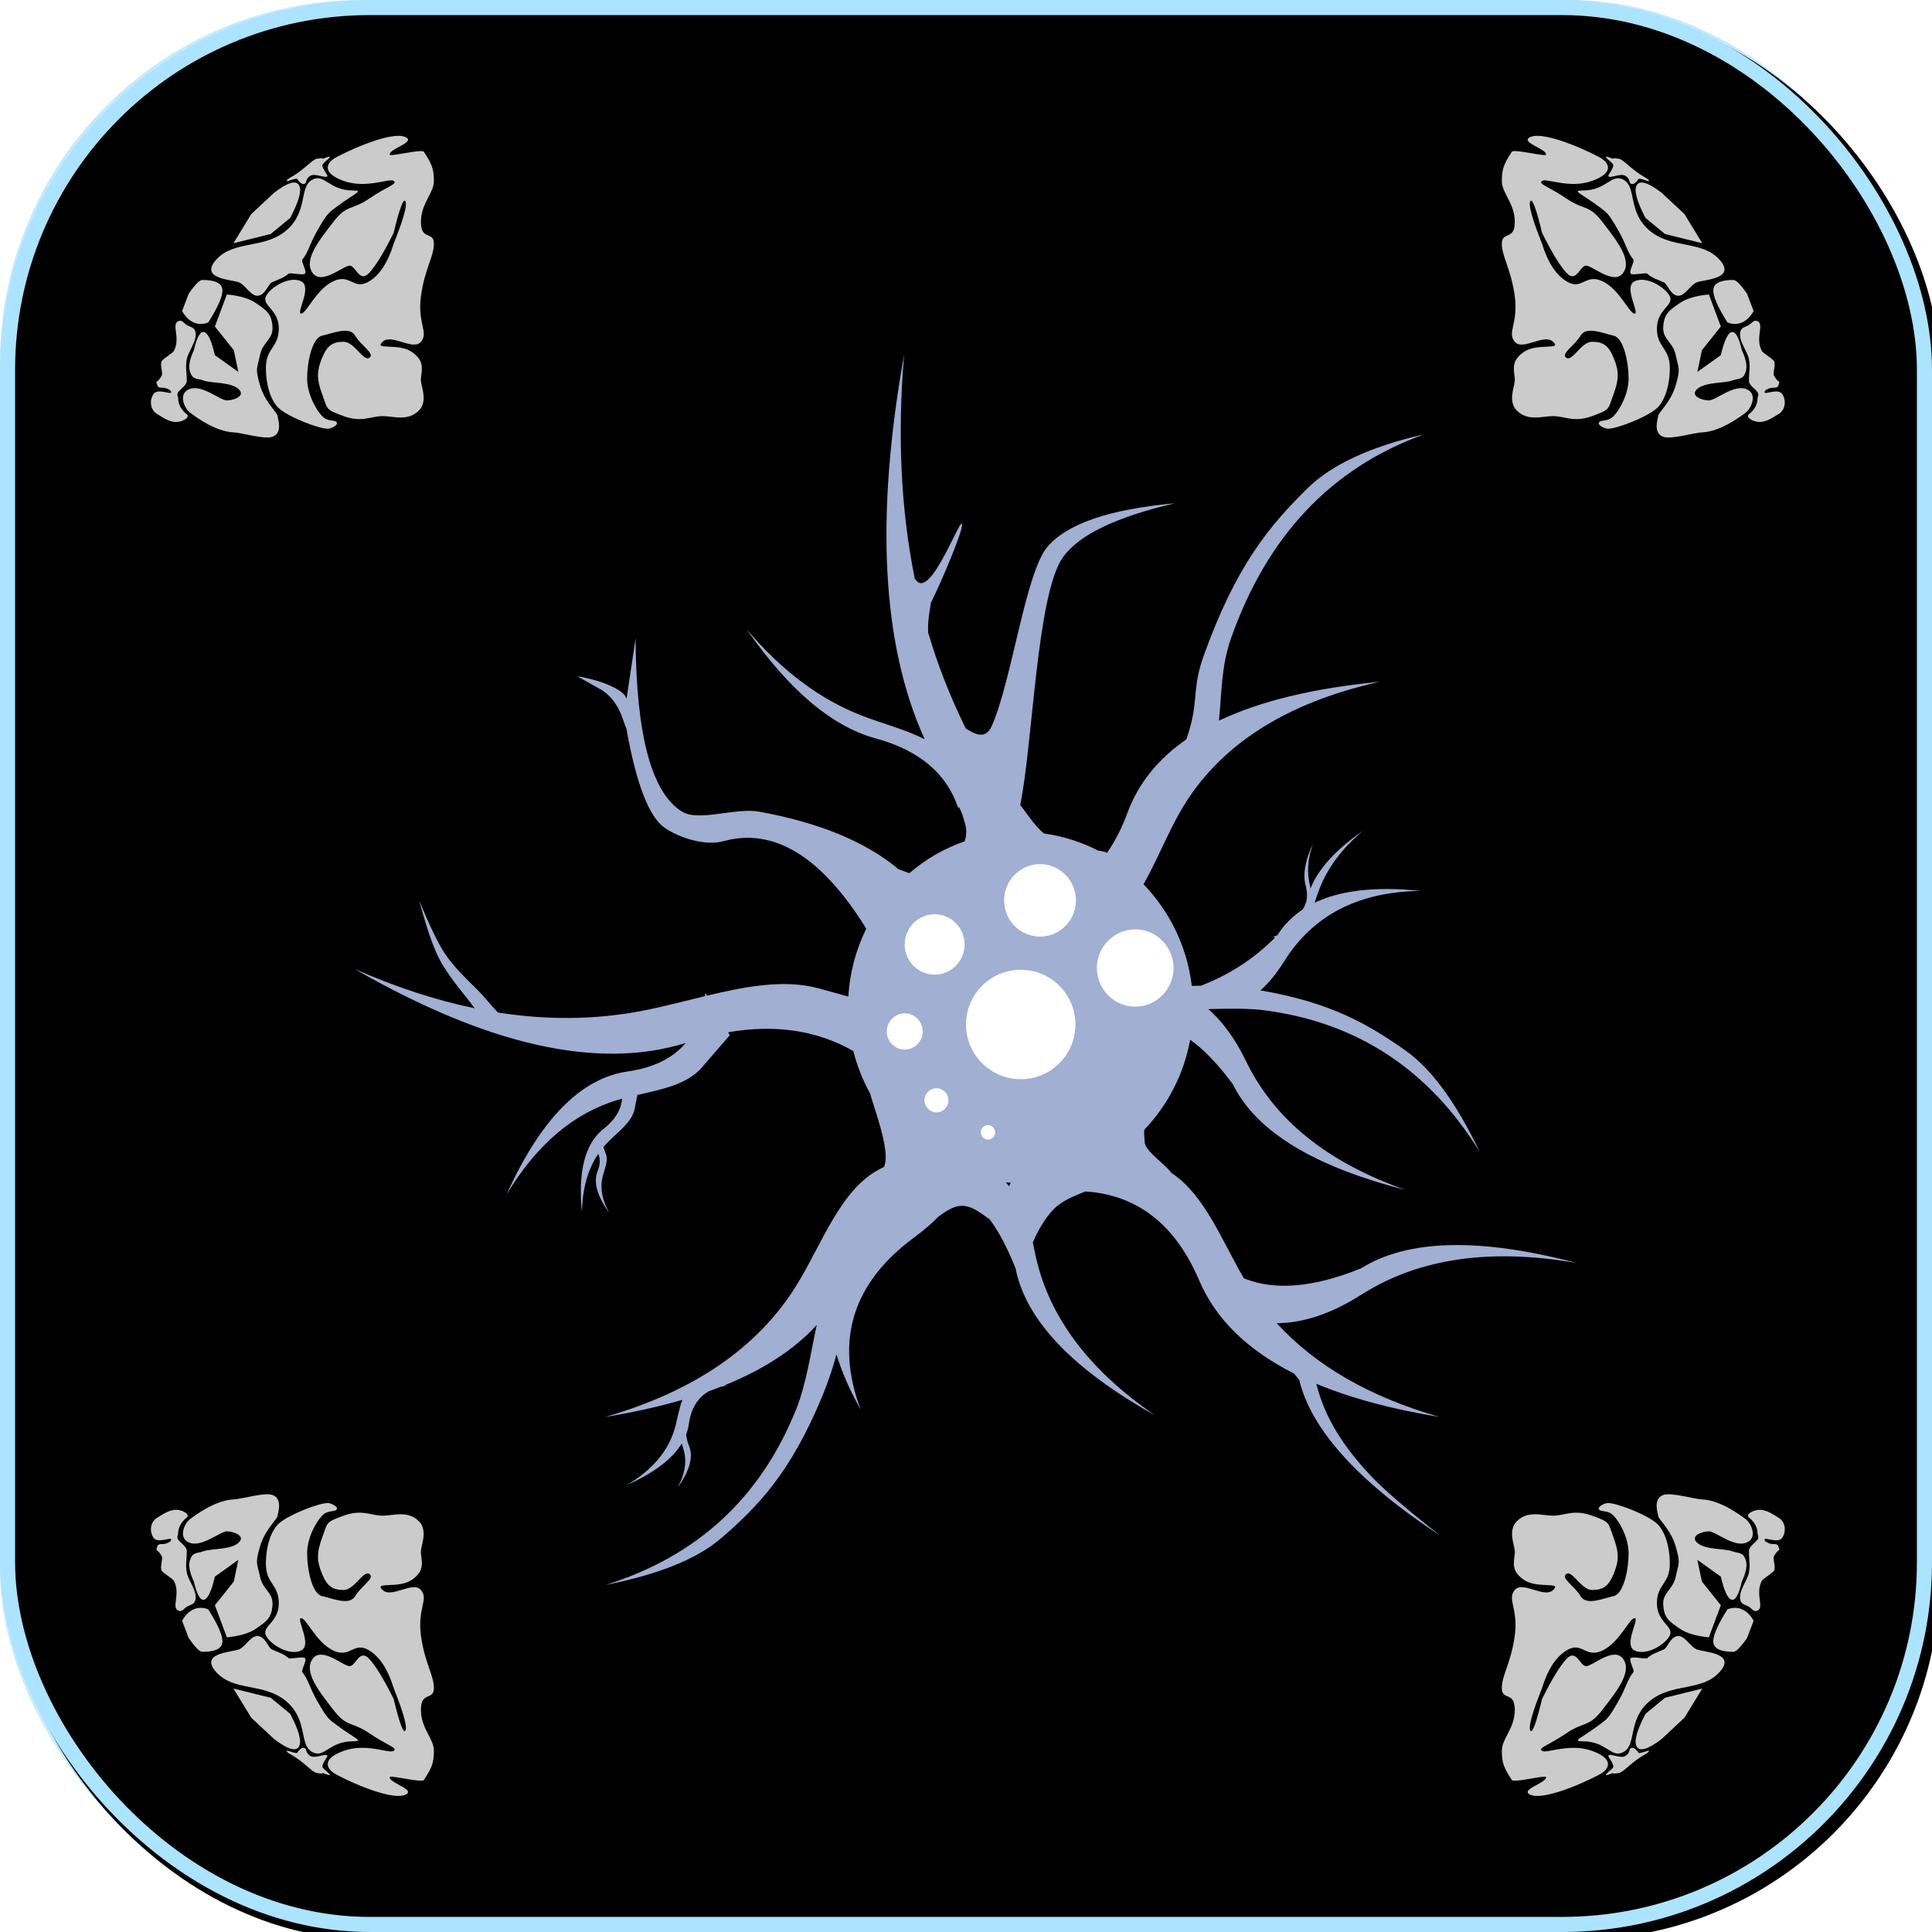 <?xml version="1.0" encoding="UTF-8"?>
<svg width="512px" height="512px" viewBox="0 0 512 512" version="1.1" xmlns="http://www.w3.org/2000/svg" xmlns:xlink="http://www.w3.org/1999/xlink">
    <!-- Generator: Sketch 51.1 (57501) - http://www.bohemiancoding.com/sketch -->
    <title>neuron</title>
    <desc>Created with Sketch.</desc>
    <defs>
        <radialGradient cx="50%" cy="51.721%" fx="50%" fy="51.721%" r="69.504%" id="radialGradient-1">
            <stop stop-color="#FFFFFF" offset="0%"></stop>
            <stop stop-color="#BEE8FD" offset="100%"></stop>
        </radialGradient>
        <rect id="path-2" x="0" y="0" width="512" height="512" rx="96"></rect>
        <filter x="-0.6%" y="-0.6%" width="101.2%" height="101.2%" filterUnits="objectBoundingBox" id="filter-3">
            <feGaussianBlur stdDeviation="2" in="SourceAlpha" result="shadowBlurInner1"></feGaussianBlur>
            <feOffset dx="2" dy="2" in="shadowBlurInner1" result="shadowOffsetInner1"></feOffset>
            <feComposite in="shadowOffsetInner1" in2="SourceAlpha" operator="arithmetic" k2="-1" k3="1" result="shadowInnerInner1"></feComposite>
            <feColorMatrix values="0 0 0 0 0.981   0 0 0 0 0.142   0 0 0 0 0.142  0 0 0 0.5 0" type="matrix" in="shadowInnerInner1"></feColorMatrix>
        </filter>
    </defs>
    <g id="Page-1" stroke="none" stroke-width="1" fill="none" fill-rule="evenodd">
        <g id="neuron">
            <g id="background">
                <use fill="url(#radialGradient-1)" fill-rule="evenodd" xlink:href="#path-2"></use>
                <use fill="black" fill-opacity="1" filter="url(#filter-3)" xlink:href="#path-2"></use>
                <rect stroke="#ACE3FF" stroke-width="4" stroke-linejoin="square" x="2" y="2" width="508" height="508" rx="96"></rect>
            </g>
            <g id="Group-3" opacity="0" transform="translate(57, 65)" fill="#FFFFFF" fill-rule="nonzero">
                <path d="M33,161 C26.925,161 22,156.075 22,150 C22,143.925 26.925,139 33,139 C39.075,139 44,143.925 44,150 C44,156.075 39.075,161 33,161 Z M38,219 C31.925,219 27,214.075 27,208 C27,201.925 31.925,197 38,197 C44.075,197 49,201.925 49,208 C49,214.075 44.075,219 38,219 Z M76,255 C69.925,255 65,250.075 65,244 C65,237.925 69.925,233 76,233 C82.075,233 87,237.925 87,244 C87,250.075 82.075,255 76,255 Z M44,272 C39.029,272 35,267.971 35,263 C35,258.029 39.029,254 44,254 C48.971,254 53,258.029 53,263 C53,267.971 48.971,272 44,272 Z M11,291 C4.925,291 0,286.075 0,280 C0,273.925 4.925,269 11,269 C17.075,269 22,273.925 22,280 C22,286.075 17.075,291 11,291 Z M21.5,122 C18.462,122 16,119.538 16,116.5 C16,113.462 18.462,111 21.5,111 C24.538,111 27,113.462 27,116.5 C27,119.538 24.538,122 21.5,122 Z M16,184 C12.686,184 10,181.538 10,178.5 C10,175.462 12.686,173 16,173 C19.314,173 22,175.462 22,178.5 C22,181.538 19.314,184 16,184 Z M16,244 C12.686,244 10,241.538 10,238.5 C10,235.462 12.686,233 16,233 C19.314,233 22,235.462 22,238.5 C22,241.538 19.314,244 16,244 Z M87,291 C83.686,291 81,288.538 81,285.5 C81,282.462 83.686,280 87,280 C90.314,280 93,282.462 93,285.5 C93,288.538 90.314,291 87,291 Z" id="Combined-Shape"></path>
                <path d="M347.5,164 C341.701,164 337,159.299 337,153.5 C337,147.701 341.701,143 347.5,143 C353.299,143 358,147.701 358,153.5 C358,159.299 353.299,164 347.5,164 Z M353.5,221 C347.701,221 343,216.299 343,210.5 C343,204.701 347.701,200 353.5,200 C359.299,200 364,204.701 364,210.5 C364,216.299 359.299,221 353.5,221 Z M389.5,255 C383.701,255 379,250.299 379,244.5 C379,238.701 383.701,234 389.5,234 C395.299,234 400,238.701 400,244.5 C400,250.299 395.299,255 389.5,255 Z M358.5,272 C353.806,272 350,268.194 350,263.5 C350,258.806 353.806,255 358.5,255 C363.194,255 367,258.806 367,263.5 C367,268.194 363.194,272 358.5,272 Z M326.5,290 C320.701,290 316,285.299 316,279.5 C316,273.701 320.701,269 326.5,269 C332.299,269 337,273.701 337,279.5 C337,285.299 332.299,290 326.5,290 Z M337.5,126 C334.462,126 332,123.538 332,120.5 C332,117.462 334.462,115 337.5,115 C340.538,115 343,117.462 343,120.5 C343,123.538 340.538,126 337.5,126 Z M331.5,186 C328.462,186 326,183.538 326,180.5 C326,177.462 328.462,175 331.5,175 C334.538,175 337,177.462 337,180.5 C337,183.538 334.538,186 331.5,186 Z M331.5,245 C328.462,245 326,242.538 326,239.5 C326,236.462 328.462,234 331.5,234 C334.538,234 337,236.462 337,239.5 C337,242.538 334.538,245 331.5,245 Z M400.5,291 C397.462,291 395,288.538 395,285.5 C395,282.462 397.462,280 400.5,280 C403.538,280 406,282.462 406,285.5 C406,288.538 403.538,291 400.5,291 Z" id="Combined-Shape" transform="translate(361, 203) scale(-1, 1) translate(-361, -203) "></path>
                <path d="M301.5,4.5 C295.977,4.5 291.5,0.023 291.5,-5.5 C291.5,-11.023 295.977,-15.5 301.5,-15.5 C307.023,-15.5 311.5,-11.023 311.5,-5.5 C311.5,0.023 307.023,4.5 301.5,4.5 Z M307.5,60.5 C301.977,60.5 297.5,56.023 297.5,50.5 C297.5,44.977 301.977,40.5 307.5,40.5 C313.023,40.5 317.5,44.977 317.5,50.5 C317.5,56.023 313.023,60.5 307.5,60.5 Z M343.5,94.5 C337.977,94.5 333.5,90.023 333.5,84.5 C333.5,78.977 337.977,74.5 343.5,74.5 C349.023,74.5 353.5,78.977 353.5,84.5 C353.5,90.023 349.023,94.5 343.5,94.5 Z M313,111.5 C308.306,111.5 304.5,107.694 304.5,103 C304.5,98.306 308.306,94.5 313,94.5 C317.694,94.5 321.5,98.306 321.5,103 C321.5,107.694 317.694,111.5 313,111.5 Z M281.5,129.5 C275.977,129.5 271.5,125.023 271.5,119.5 C271.5,113.977 275.977,109.5 281.5,109.5 C287.023,109.5 291.5,113.977 291.5,119.5 C291.5,125.023 287.023,129.5 281.5,129.5 Z M292,-31.5 C288.962,-31.5 286.5,-33.962 286.5,-37 C286.5,-40.038 288.962,-42.5 292,-42.5 C295.038,-42.5 297.5,-40.038 297.5,-37 C297.5,-33.962 295.038,-31.5 292,-31.5 Z M287,27.5 C283.962,27.5 281.5,25.038 281.5,22 C281.5,18.962 283.962,16.5 287,16.5 C290.038,16.5 292.5,18.962 292.5,22 C292.5,25.038 290.038,27.5 287,27.5 Z M287,85.5 C283.962,85.5 281.5,83.038 281.5,80 C281.5,76.962 283.962,74.5 287,74.5 C290.038,74.5 292.5,76.962 292.5,80 C292.5,83.038 290.038,85.5 287,85.5 Z M354,130.5 C350.962,130.5 348.5,128.038 348.5,125 C348.5,121.962 350.962,119.5 354,119.5 C357.038,119.5 359.5,121.962 359.5,125 C359.5,128.038 357.038,130.5 354,130.5 Z" id="Combined-Shape" transform="translate(315.5, 44) scale(-1, 1) rotate(90) translate(-315.5, -44) "></path>
                <path d="M79.5,4.5 C73.977,4.5 69.5,0.023 69.5,-5.5 C69.5,-11.023 73.977,-15.5 79.5,-15.5 C85.023,-15.5 89.5,-11.023 89.5,-5.5 C89.5,0.023 85.023,4.5 79.5,4.5 Z M85.5,60.5 C79.977,60.5 75.5,56.023 75.5,50.5 C75.5,44.977 79.977,40.5 85.5,40.5 C91.023,40.5 95.5,44.977 95.5,50.5 C95.5,56.023 91.023,60.5 85.5,60.5 Z M121.5,94.5 C115.977,94.5 111.5,90.023 111.5,84.5 C111.5,78.977 115.977,74.5 121.5,74.5 C127.023,74.5 131.5,78.977 131.5,84.5 C131.5,90.023 127.023,94.5 121.5,94.5 Z M91,111.5 C86.306,111.5 82.5,107.694 82.5,103 C82.5,98.306 86.306,94.5 91,94.5 C95.694,94.5 99.5,98.306 99.5,103 C99.5,107.694 95.694,111.5 91,111.5 Z M59.5,129.5 C53.977,129.5 49.5,125.023 49.5,119.5 C49.5,113.977 53.977,109.5 59.5,109.5 C65.023,109.5 69.5,113.977 69.5,119.5 C69.5,125.023 65.023,129.5 59.5,129.5 Z M70,-31.5 C66.962,-31.5 64.5,-33.962 64.5,-37 C64.5,-40.038 66.962,-42.5 70,-42.5 C73.038,-42.5 75.5,-40.038 75.5,-37 C75.5,-33.962 73.038,-31.5 70,-31.5 Z M65,27.5 C61.962,27.5 59.5,25.038 59.5,22 C59.5,18.962 61.962,16.5 65,16.5 C68.038,16.5 70.5,18.962 70.5,22 C70.5,25.038 68.038,27.5 65,27.5 Z M65,85.5 C61.962,85.5 59.5,83.038 59.5,80 C59.5,76.962 61.962,74.5 65,74.5 C68.038,74.5 70.5,76.962 70.5,80 C70.5,83.038 68.038,85.5 65,85.5 Z M132,130.5 C128.962,130.5 126.5,128.038 126.5,125 C126.5,121.962 128.962,119.5 132,119.5 C135.038,119.5 137.5,121.962 137.5,125 C137.5,128.038 135.038,130.5 132,130.5 Z" id="Combined-Shape" transform="translate(93.5, 44) rotate(90) translate(-93.5, -44) "></path>
                <path d="M297.294,320.765 C292.031,320.765 287.765,316.498 287.765,311.235 C287.765,305.972 292.031,301.706 297.294,301.706 C302.557,301.706 306.824,305.972 306.824,311.235 C306.824,316.498 302.557,320.765 297.294,320.765 Z M302.853,373.176 C297.59,373.176 293.324,368.91 293.324,363.647 C293.324,358.384 297.59,354.118 302.853,354.118 C308.116,354.118 312.382,358.384 312.382,363.647 C312.382,368.91 308.116,373.176 302.853,373.176 Z M336.206,404.941 C330.943,404.941 326.676,400.675 326.676,395.412 C326.676,390.149 330.943,385.882 336.206,385.882 C341.469,385.882 345.735,390.149 345.735,395.412 C345.735,400.675 341.469,404.941 336.206,404.941 Z M307.618,420.824 C303.232,420.824 299.676,417.268 299.676,412.882 C299.676,408.497 303.232,404.941 307.618,404.941 C312.003,404.941 315.559,408.497 315.559,412.882 C315.559,417.268 312.003,420.824 307.618,420.824 Z M278.235,437.5 C272.972,437.5 268.706,433.234 268.706,427.971 C268.706,422.708 272.972,418.441 278.235,418.441 C283.498,418.441 287.765,422.708 287.765,427.971 C287.765,433.234 283.498,437.5 278.235,437.5 Z M288.162,286.618 C285.311,286.618 283,284.307 283,281.456 C283,278.605 285.311,276.294 288.162,276.294 C291.013,276.294 293.324,278.605 293.324,281.456 C293.324,284.307 291.013,286.618 288.162,286.618 Z M283.397,342.206 C280.546,342.206 278.235,339.895 278.235,337.044 C278.235,334.193 280.546,331.882 283.397,331.882 C286.248,331.882 288.559,334.193 288.559,337.044 C288.559,339.895 286.248,342.206 283.397,342.206 Z M283.397,396.206 C280.546,396.206 278.235,393.895 278.235,391.044 C278.235,388.193 280.546,385.882 283.397,385.882 C286.248,385.882 288.559,388.193 288.559,391.044 C288.559,393.895 286.248,396.206 283.397,396.206 Z M346.132,438.294 C343.282,438.294 340.971,435.983 340.971,433.132 C340.971,430.282 343.282,427.971 346.132,427.971 C348.983,427.971 351.294,430.282 351.294,433.132 C351.294,435.983 348.983,438.294 346.132,438.294 Z" id="Combined-Shape" transform="translate(310, 357.294) scale(-1, -1) rotate(90) translate(-310, -357.294) "></path>
                <path d="M75.294,320.765 C70.031,320.765 65.765,316.498 65.765,311.235 C65.765,305.972 70.031,301.706 75.294,301.706 C80.557,301.706 84.824,305.972 84.824,311.235 C84.824,316.498 80.557,320.765 75.294,320.765 Z M80.853,373.176 C75.59,373.176 71.324,368.91 71.324,363.647 C71.324,358.384 75.59,354.118 80.853,354.118 C86.116,354.118 90.382,358.384 90.382,363.647 C90.382,368.91 86.116,373.176 80.853,373.176 Z M114.206,404.941 C108.943,404.941 104.676,400.675 104.676,395.412 C104.676,390.149 108.943,385.882 114.206,385.882 C119.469,385.882 123.735,390.149 123.735,395.412 C123.735,400.675 119.469,404.941 114.206,404.941 Z M85.618,420.824 C81.232,420.824 77.676,417.268 77.676,412.882 C77.676,408.497 81.232,404.941 85.618,404.941 C90.003,404.941 93.559,408.497 93.559,412.882 C93.559,417.268 90.003,420.824 85.618,420.824 Z M56.235,437.5 C50.972,437.5 46.706,433.234 46.706,427.971 C46.706,422.708 50.972,418.441 56.235,418.441 C61.498,418.441 65.765,422.708 65.765,427.971 C65.765,433.234 61.498,437.5 56.235,437.5 Z M66.162,286.618 C63.311,286.618 61,284.307 61,281.456 C61,278.605 63.311,276.294 66.162,276.294 C69.013,276.294 71.324,278.605 71.324,281.456 C71.324,284.307 69.013,286.618 66.162,286.618 Z M61.397,342.206 C58.546,342.206 56.235,339.895 56.235,337.044 C56.235,334.193 58.546,331.882 61.397,331.882 C64.248,331.882 66.559,334.193 66.559,337.044 C66.559,339.895 64.248,342.206 61.397,342.206 Z M61.397,396.206 C58.546,396.206 56.235,393.895 56.235,391.044 C56.235,388.193 58.546,385.882 61.397,385.882 C64.248,385.882 66.559,388.193 66.559,391.044 C66.559,393.895 64.248,396.206 61.397,396.206 Z M124.132,438.294 C121.282,438.294 118.971,435.983 118.971,433.132 C118.971,430.282 121.282,427.971 124.132,427.971 C126.983,427.971 129.294,430.282 129.294,433.132 C129.294,435.983 126.983,438.294 124.132,438.294 Z" id="Combined-Shape" transform="translate(88, 357.294) scale(1, -1) rotate(90) translate(-88, -357.294) "></path>
            </g>
            <g id="frame" transform="translate(40, 36)" fill="#FFFFFF" opacity="0.796">
                <g id="Group-2">
                    <path d="M365.532,0.328 C369.629,-1.535 383.163,5.092 384.667,6.157 C386.171,7.222 387.944,9.763 381.924,11.937 C375.905,14.111 369.841,11.13 368.662,11.937 C367.483,12.744 370.345,13.368 375.099,16.607 C379.854,19.845 381.013,18.073 384.667,22.839 C388.321,27.605 392.598,32.816 390.178,36.274 C387.758,39.731 382.047,34.396 380.351,34.396 C378.655,34.396 377.744,39.181 375.099,36.274 C373.336,34.336 371.19,30.809 368.662,25.695 C367.081,19.15 366.038,16.372 365.532,17.362 C365.026,18.352 366.069,22.097 368.662,28.599 C370.159,33.488 372.305,36.801 375.099,38.536 C379.292,41.139 380.066,36.356 384.667,38.536 C389.268,40.716 391.753,47.106 393.191,47.106 C394.629,47.106 390.131,40.032 393.191,38.536 C396.251,37.04 401.378,40.128 402.518,42.545 C403.659,44.962 399.098,45.977 399.098,51.059 C399.098,56.141 402.518,56.159 402.518,61.488 C402.518,66.818 400.859,70.585 399.098,72.178 C396.446,74.577 388.216,77.743 386.042,77.616 C385.095,77.561 383.205,76.584 383.79,75.893 C384.438,75.127 386.042,75.893 387.624,74.272 C389.207,72.651 391.596,68.425 391.596,64.289 C391.596,60.153 390.326,53.528 387.624,52.956 C384.923,52.384 380.397,50.316 378.859,52.956 C377.321,55.596 373.487,57.758 375.099,58.819 C376.711,59.88 379.036,54.579 381.924,54.579 C384.813,54.579 386.27,55.53 387.624,58.819 C388.978,62.108 389.168,64.24 387.624,68.425 C386.081,72.61 386.794,72.494 381.924,74.272 C377.055,76.05 374.644,74.272 371.607,74.272 C368.57,74.272 364.428,75.94 361.435,72.178 C359.716,69.248 361.622,66.243 361.435,64.289 C361.198,61.82 360.393,59.616 363.899,57.234 C367.406,54.852 374.017,56.883 371.607,54.579 C369.197,52.275 363.545,57.074 361.435,54.579 C359.325,52.083 362.39,49.77 361.435,42.545 C360.48,35.32 358,32.049 358,28.599 C358,25.148 361.435,27.858 361.435,22.839 C361.435,17.82 358,15.256 358,11.937 C358,8.618 358.663,7.289 360.639,4.244 C361.196,3.385 369.536,5.588 369.69,4.999 C370.081,3.497 362.59,1.667 365.532,0.328 Z M390.393,11.723 C393.745,13.736 391.323,20.245 397.202,25.145 C403.081,30.045 410.932,27.607 415.648,32.771 C420.363,37.935 411.504,38.089 409.687,38.817 C407.814,39.568 406.46,42.713 404.457,42.352 C402.59,42.016 401.933,39.275 400.918,38.817 C399.278,38.078 397.705,37.632 396.544,36.538 C396.145,36.162 392.781,37.031 392.195,36.538 C391.522,35.973 393.277,33.278 392.858,32.771 C391.196,30.759 391.078,28.938 388.916,25.145 C386.21,20.396 385.868,20.374 383.824,18.837 C378.969,15.184 376.405,14.482 379.451,14.482 C385.943,14.482 387.042,9.71 390.393,11.723 Z M393.787,13.019 C394.627,11.7 396.813,12.386 400.343,15.078 L406.402,20.738 L411.117,28.457 L401.259,26.017 L396.081,21.764 C393.71,17.253 392.946,14.338 393.787,13.019 Z M393.54,9.432 C395.911,11.192 397.14,11.453 396.969,11.981 C396.912,12.159 394.466,11.092 394.239,11.435 C393.794,12.105 393.101,12.854 392.465,12.757 C391.504,12.612 392.226,11.579 390.845,10.647 C389.464,9.715 386.616,11.467 386.217,10.647 C386.104,10.416 387.731,8.449 387.537,7.698 C387.374,7.062 385.565,6.011 385.609,5.605 C385.651,5.218 387.342,6.208 387.537,6.029 C387.788,5.8 388.396,6.029 388.692,6.029 C389.87,6.029 391.169,7.671 393.54,9.432 Z M405.067,44.382 C406.822,43.148 409.422,42.365 412.865,42.034 L416.037,50.531 L411.019,56.817 L409.821,62.564 L416.037,58.124 C416.934,54.282 417.89,52.243 418.903,52.005 C419.917,51.767 420.819,53.371 421.609,56.817 C422.754,59.241 423.09,61.157 422.618,62.564 C421.91,64.674 420.877,64.19 418.903,64.882 C416.93,65.575 411.952,65.205 409.821,67.054 C407.69,68.903 411.092,70.119 412.865,70.119 C414.638,70.119 419.281,65.946 422.618,67.054 C425.954,68.162 424.148,72.223 422.618,73.358 C421.087,74.494 415.902,78.39 411.019,78.586 C408.978,78.667 402.836,80.521 400.779,79.756 C397.915,78.691 399.42,74.83 399.42,74.288 C399.42,73.358 402.761,70.676 404.085,66.089 C405.409,61.501 404.867,61.803 404.085,58.124 C403.303,54.445 400.529,54.028 400.779,50.531 C401.029,47.034 402.434,46.233 405.067,44.382 Z M414.058,40.639 C414.343,38.173 418.328,38.201 419.39,38.201 C420.098,38.201 421.299,39.42 422.992,41.857 L424.727,46.431 C423.882,47.922 422.856,48.931 421.65,49.459 C420.444,49.986 419.161,49.986 417.802,49.459 C415.116,45.223 413.868,42.283 414.058,40.639 Z M425.788,49.13 C427.617,50.056 425.062,53.469 426.904,57.024 C427.154,57.508 429.846,59.145 430.132,59.692 C430.685,60.752 429.716,62.83 430.132,63.569 C431.511,66.021 431.857,64.393 431.257,66.203 C430.992,67.003 429.77,66.645 429.221,66.816 C428.154,67.149 427.634,67.455 427.634,67.954 C427.634,68.71 431.269,66.737 432.368,68.501 C433.466,70.264 433.106,72.754 431.257,73.772 C430.245,74.329 428.418,75.798 426.361,75.828 C424.662,75.853 422.46,74.583 423.496,73.772 C425.024,72.576 425.788,71.101 425.788,69.347 C426.037,68.815 426.037,68.35 425.788,67.954 C425.291,67.166 423.496,66.108 423.496,64.975 C423.496,61.996 423.891,61.499 423.496,59.254 C423.102,57.009 420.657,54.353 421.205,51.935 C421.485,50.694 422.648,50.648 423.496,50.127 C424.302,49.632 424.775,48.617 425.788,49.13 Z" id="Combined-Shape"></path>
                    <path d="M67.454,439.612 C63.357,441.476 49.824,434.849 48.32,433.784 C46.816,432.719 45.042,430.178 51.062,428.004 C57.082,425.83 63.146,428.81 64.325,428.004 C65.503,427.197 62.641,426.573 57.887,423.334 C53.132,420.095 51.974,421.868 48.32,417.102 C44.666,412.336 40.389,407.124 42.808,403.667 C45.228,400.209 50.94,405.545 52.636,405.545 C54.332,405.545 55.242,400.76 57.887,403.667 C59.65,405.605 61.796,409.131 64.325,414.246 C65.905,420.791 66.948,423.568 67.454,422.579 C67.96,421.589 66.917,417.844 64.325,411.342 C62.828,406.452 60.682,403.14 57.887,401.405 C53.695,398.802 52.921,403.584 48.32,401.405 C43.719,399.225 41.233,392.834 39.796,392.834 C38.358,392.834 42.856,399.908 39.796,401.405 C36.736,402.901 31.608,399.813 30.468,397.396 C29.328,394.978 33.889,393.964 33.889,388.882 C33.889,383.799 30.468,383.782 30.468,378.452 C30.468,373.123 32.127,369.356 33.889,367.762 C36.541,365.363 44.771,362.197 46.944,362.325 C47.892,362.38 49.781,363.357 49.196,364.048 C48.548,364.813 46.944,364.048 45.362,365.669 C43.78,367.289 41.39,371.516 41.39,375.652 C41.39,379.788 42.661,386.412 45.362,386.985 C48.064,387.557 52.589,389.624 54.127,386.985 C55.665,384.345 59.499,382.183 57.887,381.122 C56.275,380.061 53.95,385.362 51.062,385.362 C48.174,385.362 46.716,384.411 45.362,381.122 C44.008,377.832 43.819,375.7 45.362,371.516 C46.906,367.331 46.192,367.446 51.062,365.669 C55.932,363.891 58.342,365.669 61.379,365.669 C64.417,365.669 68.559,364.001 71.551,367.762 C73.27,370.693 71.364,373.698 71.551,375.652 C71.788,378.121 72.594,380.325 69.087,382.706 C65.581,385.088 58.97,383.058 61.379,385.362 C63.789,387.666 69.442,382.866 71.551,385.362 C73.661,387.858 70.596,390.171 71.551,397.396 C72.507,404.62 74.986,407.892 74.986,411.342 C74.986,414.793 71.551,412.082 71.551,417.102 C71.551,422.121 74.986,424.684 74.986,428.004 C74.986,431.323 74.323,432.652 72.347,435.697 C71.79,436.556 63.45,434.353 63.297,434.942 C62.906,436.443 70.396,438.274 67.454,439.612 Z M42.593,428.218 C39.242,426.205 41.663,419.695 35.784,414.796 C29.905,409.896 22.054,412.334 17.339,407.17 C12.624,402.006 21.483,401.852 23.3,401.123 C25.173,400.372 26.527,397.227 28.53,397.589 C30.396,397.925 31.054,400.666 32.069,401.123 C33.708,401.862 35.281,402.309 36.442,403.402 C36.842,403.779 40.206,402.91 40.791,403.402 C41.464,403.968 39.709,406.663 40.128,407.17 C41.791,409.182 41.908,411.002 44.07,414.796 C46.777,419.545 47.119,419.567 49.162,421.104 C54.018,424.757 56.582,425.459 53.535,425.459 C47.043,425.459 45.945,430.231 42.593,428.218 Z M39.2,426.922 C38.359,428.241 36.174,427.554 32.644,424.863 L26.585,419.203 L21.87,411.484 L31.727,413.923 L36.906,418.177 C39.276,422.688 40.041,425.603 39.2,426.922 Z M39.446,430.509 C37.075,428.749 35.846,428.488 36.017,427.96 C36.075,427.782 38.52,428.849 38.748,428.506 C39.193,427.836 39.885,427.087 40.522,427.183 C41.483,427.328 40.761,428.361 42.142,429.293 C43.522,430.225 46.37,428.473 46.769,429.293 C46.882,429.525 45.256,431.491 45.449,432.243 C45.613,432.879 47.421,433.93 47.377,434.335 C47.335,434.723 45.644,433.733 45.449,433.911 C45.198,434.141 44.59,433.911 44.295,433.911 C43.117,433.911 41.817,432.27 39.446,430.509 Z M27.919,395.558 C26.164,396.792 23.565,397.575 20.121,397.907 L16.949,389.41 L21.967,383.124 L23.165,377.377 L16.949,381.817 C16.052,385.658 15.097,387.698 14.083,387.936 C13.069,388.174 12.167,386.57 11.377,383.124 C10.233,380.7 9.897,378.784 10.369,377.377 C11.077,375.267 12.11,375.751 14.083,375.059 C16.056,374.366 21.034,374.735 23.165,372.887 C25.297,371.038 21.894,369.821 20.121,369.821 C18.348,369.821 13.705,373.995 10.369,372.887 C7.032,371.778 8.838,367.717 10.369,366.582 C11.899,365.447 17.085,361.551 21.967,361.355 C24.009,361.273 30.15,359.42 32.207,360.185 C35.071,361.25 33.566,365.111 33.566,365.652 C33.566,366.582 30.225,369.264 28.901,373.852 C27.577,378.439 28.119,378.138 28.901,381.817 C29.683,385.496 32.457,385.913 32.207,389.41 C31.958,392.907 30.552,393.708 27.919,395.558 Z M18.929,399.302 C18.643,401.768 14.658,401.74 13.596,401.74 C12.888,401.74 11.688,400.521 9.995,398.084 L8.259,393.509 C9.104,392.018 10.13,391.009 11.336,390.482 C12.542,389.955 13.825,389.955 15.185,390.482 C17.871,394.718 19.119,397.658 18.929,399.302 Z M7.199,390.811 C5.369,389.885 7.925,386.471 6.082,382.916 C5.832,382.433 3.141,380.796 2.854,380.248 C2.301,379.189 3.27,377.111 2.854,376.372 C1.475,373.92 1.129,375.547 1.729,373.738 C1.994,372.938 3.217,373.296 3.766,373.124 C4.832,372.791 5.352,372.485 5.352,371.986 C5.352,371.231 1.717,373.203 0.619,371.44 C-0.479,369.676 -0.12,367.186 1.729,366.169 C2.741,365.611 4.569,364.142 6.626,364.113 C8.325,364.088 10.527,365.357 9.49,366.169 C7.962,367.364 7.199,368.839 7.199,370.594 C6.949,371.126 6.949,371.59 7.199,371.986 C7.696,372.775 9.49,373.833 9.49,374.965 C9.49,377.944 9.096,378.441 9.49,380.687 C9.885,382.932 12.329,385.588 11.782,388.006 C11.501,389.246 10.339,389.292 9.49,389.814 C8.684,390.308 8.211,391.324 7.199,390.811 Z" id="Combined-Shape"></path>
                    <path d="M365.532,439.612 C362.59,438.274 370.081,436.443 369.69,434.942 C369.536,434.353 361.196,436.556 360.639,435.697 C358.663,432.652 358,431.323 358,428.004 C358,424.684 361.435,422.121 361.435,417.102 C361.435,412.082 358,414.793 358,411.342 C358,407.892 360.48,404.62 361.435,397.396 C362.39,390.171 359.325,387.858 361.435,385.362 C363.545,382.866 369.197,387.666 371.607,385.362 C374.017,383.058 367.406,385.088 363.899,382.706 C360.393,380.325 361.198,378.121 361.435,375.652 C361.622,373.698 359.716,370.693 361.435,367.762 C364.428,364.001 368.57,365.669 371.607,365.669 C374.644,365.669 377.055,363.891 381.924,365.669 C386.794,367.446 386.081,367.331 387.624,371.516 C389.168,375.7 388.978,377.832 387.624,381.122 C386.27,384.411 384.813,385.362 381.924,385.362 C379.036,385.362 376.711,380.061 375.099,381.122 C373.487,382.183 377.321,384.345 378.859,386.985 C380.397,389.624 384.923,387.557 387.624,386.985 C390.326,386.412 391.596,379.788 391.596,375.652 C391.596,371.516 389.207,367.289 387.624,365.669 C386.042,364.048 384.438,364.813 383.79,364.048 C383.205,363.357 385.095,362.38 386.042,362.325 C388.216,362.197 396.446,365.363 399.098,367.762 C400.859,369.356 402.518,373.123 402.518,378.452 C402.518,383.782 399.098,383.799 399.098,388.882 C399.098,393.964 403.659,394.978 402.518,397.396 C401.378,399.813 396.251,402.901 393.191,401.405 C390.131,399.908 394.629,392.834 393.191,392.834 C391.753,392.834 389.268,399.225 384.667,401.405 C380.066,403.584 379.292,398.802 375.099,401.405 C372.305,403.14 370.159,406.452 368.662,411.342 C366.069,417.844 365.026,421.589 365.532,422.579 C366.038,423.568 367.081,420.791 368.662,414.246 C371.19,409.131 373.336,405.605 375.099,403.667 C377.744,400.76 378.655,405.545 380.351,405.545 C382.047,405.545 387.758,400.209 390.178,403.667 C392.598,407.124 388.321,412.336 384.667,417.102 C381.013,421.868 379.854,420.095 375.099,423.334 C370.345,426.573 367.483,427.197 368.662,428.004 C369.841,428.81 375.905,425.83 381.924,428.004 C387.944,430.178 386.171,432.719 384.667,433.784 C383.163,434.849 369.629,441.476 365.532,439.612 Z M390.393,428.218 C387.042,430.231 385.943,425.459 379.451,425.459 C376.405,425.459 378.969,424.757 383.824,421.104 C385.868,419.567 386.21,419.545 388.916,414.796 C391.078,411.002 391.196,409.182 392.858,407.17 C393.277,406.663 391.522,403.968 392.195,403.402 C392.781,402.91 396.145,403.779 396.544,403.402 C397.705,402.309 399.278,401.862 400.918,401.123 C401.933,400.666 402.59,397.925 404.457,397.589 C406.46,397.227 407.814,400.372 409.687,401.123 C411.504,401.852 420.363,402.006 415.648,407.17 C410.932,412.334 403.081,409.896 397.202,414.796 C391.323,419.695 393.745,426.205 390.393,428.218 Z M393.787,426.922 C392.946,425.603 393.71,422.688 396.081,418.177 L401.259,413.923 L411.117,411.484 L406.402,419.203 L400.343,424.863 C396.813,427.554 394.627,428.241 393.787,426.922 Z M393.54,430.509 C391.169,432.27 389.87,433.911 388.692,433.911 C388.396,433.911 387.788,434.141 387.537,433.911 C387.342,433.733 385.651,434.723 385.609,434.335 C385.565,433.93 387.374,432.879 387.537,432.243 C387.731,431.491 386.104,429.525 386.217,429.293 C386.616,428.473 389.464,430.225 390.845,429.293 C392.226,428.361 391.504,427.328 392.465,427.183 C393.101,427.087 393.794,427.836 394.239,428.506 C394.466,428.849 396.912,427.782 396.969,427.96 C397.14,428.488 395.911,428.749 393.54,430.509 Z M405.067,395.558 C402.434,393.708 401.029,392.907 400.779,389.41 C400.529,385.913 403.303,385.496 404.085,381.817 C404.867,378.138 405.409,378.439 404.085,373.852 C402.761,369.264 399.42,366.582 399.42,365.652 C399.42,365.111 397.915,361.25 400.779,360.185 C402.836,359.42 408.978,361.273 411.019,361.355 C415.902,361.551 421.087,365.447 422.618,366.582 C424.148,367.717 425.954,371.778 422.618,372.887 C419.281,373.995 414.638,369.821 412.865,369.821 C411.092,369.821 407.69,371.038 409.821,372.887 C411.952,374.735 416.93,374.366 418.903,375.059 C420.877,375.751 421.91,375.267 422.618,377.377 C423.09,378.784 422.754,380.7 421.609,383.124 C420.819,386.57 419.917,388.174 418.903,387.936 C417.89,387.698 416.934,385.658 416.037,381.817 L409.821,377.377 L411.019,383.124 L416.037,389.41 L412.865,397.907 C409.422,397.575 406.822,396.792 405.067,395.558 Z M414.058,399.302 C413.868,397.658 415.116,394.718 417.802,390.482 C419.161,389.955 420.444,389.955 421.65,390.482 C422.856,391.009 423.882,392.018 424.727,393.509 L422.992,398.084 C421.299,400.521 420.098,401.74 419.39,401.74 C418.328,401.74 414.343,401.768 414.058,399.302 Z M425.788,390.811 C424.775,391.324 424.302,390.308 423.496,389.814 C422.648,389.292 421.485,389.246 421.205,388.006 C420.657,385.588 423.102,382.932 423.496,380.687 C423.891,378.441 423.496,377.944 423.496,374.965 C423.496,373.833 425.291,372.775 425.788,371.986 C426.037,371.59 426.037,371.126 425.788,370.594 C425.788,368.839 425.024,367.364 423.496,366.169 C422.46,365.357 424.662,364.088 426.361,364.113 C428.418,364.142 430.245,365.611 431.257,366.169 C433.106,367.186 433.466,369.676 432.368,371.44 C431.269,373.203 427.634,371.231 427.634,371.986 C427.634,372.485 428.154,372.791 429.221,373.124 C429.77,373.296 430.992,372.938 431.257,373.738 C431.857,375.547 431.511,373.92 430.132,376.372 C429.716,377.111 430.685,379.189 430.132,380.248 C429.846,380.796 427.154,382.433 426.904,382.916 C425.062,386.471 427.617,389.885 425.788,390.811 Z" id="Combined-Shape"></path>
                    <path d="M67.454,0.328 C70.396,1.667 62.906,3.497 63.297,4.999 C63.45,5.588 71.79,3.385 72.347,4.244 C74.323,7.289 74.986,8.618 74.986,11.937 C74.986,15.256 71.551,17.82 71.551,22.839 C71.551,27.858 74.986,25.148 74.986,28.599 C74.986,32.049 72.507,35.32 71.551,42.545 C70.596,49.77 73.661,52.083 71.551,54.579 C69.442,57.074 63.789,52.275 61.379,54.579 C58.97,56.883 65.581,54.852 69.087,57.234 C72.594,59.616 71.788,61.82 71.551,64.289 C71.364,66.243 73.27,69.248 71.551,72.178 C68.559,75.94 64.417,74.272 61.379,74.272 C58.342,74.272 55.932,76.05 51.062,74.272 C46.192,72.494 46.906,72.61 45.362,68.425 C43.819,64.24 44.008,62.108 45.362,58.819 C46.716,55.53 48.174,54.579 51.062,54.579 C53.95,54.579 56.275,59.88 57.887,58.819 C59.499,57.758 55.665,55.596 54.127,52.956 C52.589,50.316 48.064,52.384 45.362,52.956 C42.661,53.528 41.39,60.153 41.39,64.289 C41.39,68.425 43.78,72.651 45.362,74.272 C46.944,75.893 48.548,75.127 49.196,75.893 C49.781,76.584 47.892,77.561 46.944,77.616 C44.771,77.743 36.541,74.577 33.889,72.178 C32.127,70.585 30.468,66.818 30.468,61.488 C30.468,56.159 33.889,56.141 33.889,51.059 C33.889,45.977 29.328,44.962 30.468,42.545 C31.608,40.128 36.736,37.04 39.796,38.536 C42.856,40.032 38.358,47.106 39.796,47.106 C41.233,47.106 43.719,40.716 48.32,38.536 C52.921,36.356 53.695,41.139 57.887,38.536 C60.682,36.801 62.828,33.488 64.325,28.599 C66.917,22.097 67.96,18.352 67.454,17.362 C66.948,16.372 65.905,19.15 64.325,25.695 C61.796,30.809 59.65,34.336 57.887,36.274 C55.242,39.181 54.332,34.396 52.636,34.396 C50.94,34.396 45.228,39.731 42.808,36.274 C40.389,32.816 44.666,27.605 48.32,22.839 C51.974,18.073 53.132,19.845 57.887,16.607 C62.641,13.368 65.503,12.744 64.325,11.937 C63.146,11.13 57.082,14.111 51.062,11.937 C45.042,9.763 46.816,7.222 48.32,6.157 C49.824,5.092 63.357,-1.535 67.454,0.328 Z M42.593,11.723 C45.945,9.71 47.043,14.482 53.535,14.482 C56.582,14.482 54.018,15.184 49.162,18.837 C47.119,20.374 46.777,20.396 44.07,25.145 C41.908,28.938 41.791,30.759 40.128,32.771 C39.709,33.278 41.464,35.973 40.791,36.538 C40.206,37.031 36.842,36.162 36.442,36.538 C35.281,37.632 33.708,38.078 32.069,38.817 C31.054,39.275 30.396,42.016 28.53,42.352 C26.527,42.713 25.173,39.568 23.3,38.817 C21.483,38.089 12.624,37.935 17.339,32.771 C22.054,27.607 29.905,30.045 35.784,25.145 C41.663,20.245 39.242,13.736 42.593,11.723 Z M39.2,13.019 C40.041,14.338 39.276,17.253 36.906,21.764 L31.727,26.017 L21.87,28.457 L26.585,20.738 L32.644,15.078 C36.174,12.386 38.359,11.7 39.2,13.019 Z M39.446,9.432 C41.817,7.671 43.117,6.029 44.295,6.029 C44.59,6.029 45.198,5.8 45.449,6.029 C45.644,6.208 47.335,5.218 47.377,5.605 C47.421,6.011 45.613,7.062 45.449,7.698 C45.256,8.449 46.882,10.416 46.769,10.647 C46.37,11.467 43.522,9.715 42.142,10.647 C40.761,11.579 41.483,12.612 40.522,12.757 C39.885,12.854 39.193,12.105 38.748,11.435 C38.52,11.092 36.075,12.159 36.017,11.981 C35.846,11.453 37.075,11.192 39.446,9.432 Z M27.919,44.382 C30.552,46.233 31.958,47.034 32.207,50.531 C32.457,54.028 29.683,54.445 28.901,58.124 C28.119,61.803 27.577,61.501 28.901,66.089 C30.225,70.676 33.566,73.358 33.566,74.288 C33.566,74.83 35.071,78.691 32.207,79.756 C30.15,80.521 24.009,78.667 21.967,78.586 C17.085,78.39 11.899,74.494 10.369,73.358 C8.838,72.223 7.032,68.162 10.369,67.054 C13.705,65.946 18.348,70.119 20.121,70.119 C21.894,70.119 25.297,68.903 23.165,67.054 C21.034,65.205 16.056,65.575 14.083,64.882 C12.11,64.19 11.077,64.674 10.369,62.564 C9.897,61.157 10.233,59.241 11.377,56.817 C12.167,53.371 13.069,51.767 14.083,52.005 C15.097,52.243 16.052,54.282 16.949,58.124 L23.165,62.564 L21.967,56.817 L16.949,50.531 L20.121,42.034 C23.565,42.365 26.164,43.148 27.919,44.382 Z M18.929,40.639 C19.119,42.283 17.871,45.223 15.185,49.459 C13.825,49.986 12.542,49.986 11.336,49.459 C10.13,48.931 9.104,47.922 8.259,46.431 L9.995,41.857 C11.688,39.42 12.888,38.201 13.596,38.201 C14.658,38.201 18.643,38.173 18.929,40.639 Z M7.199,49.13 C8.211,48.617 8.684,49.632 9.49,50.127 C10.339,50.648 11.501,50.694 11.782,51.935 C12.329,54.353 9.885,57.009 9.49,59.254 C9.096,61.499 9.49,61.996 9.49,64.975 C9.49,66.108 7.696,67.166 7.199,67.954 C6.949,68.35 6.949,68.815 7.199,69.347 C7.199,71.101 7.962,72.576 9.49,73.772 C10.527,74.583 8.325,75.853 6.626,75.828 C4.569,75.798 2.741,74.329 1.729,73.772 C-0.12,72.754 -0.479,70.264 0.619,68.501 C1.717,66.737 5.352,68.71 5.352,67.954 C5.352,67.455 4.832,67.149 3.766,66.816 C3.217,66.645 1.994,67.003 1.729,66.203 C1.129,64.393 1.475,66.021 2.854,63.569 C3.27,62.83 2.301,60.752 2.854,59.692 C3.141,59.145 5.832,57.508 6.082,57.024 C7.925,53.469 5.369,50.056 7.199,49.13 Z" id="Combined-Shape"></path>
                </g>
            </g>
            <g id="shape" transform="translate(94, 93)">
                <path d="M221.406,182.556 C219.724,191.74 215.389,199.975 209.242,206.408 C209.13,207.763 209.343,208.934 209.343,209.602 C209.343,212.036 214.881,215.516 216.389,217.807 C225.157,223.505 229.784,235.723 235.635,245.758 C243.789,249.101 254.149,248.218 266.716,243.11 C279.069,235.385 298.155,234.928 323.975,241.739 C300.937,237.682 281.851,240.483 266.716,250.14 C257.764,255.851 250.189,257.657 244.336,257.65 C254.597,268.895 268.966,277.18 287.444,282.506 C274.786,280.432 263.92,277.504 254.846,273.72 C257.091,282.864 262.159,290.501 269.271,298.098 C272.647,301.704 278.798,307 287.724,313.984 C265.995,299.707 253.52,285.939 250.3,272.681 C249.81,272.057 249.364,271.504 248.963,271.021 C236.534,264.748 228.157,256.541 223.834,246.399 C217.494,231.528 207.422,223.644 193.618,222.749 C191.231,223.778 187.801,224.899 185.303,227.396 C182.399,230.3 180.422,234.577 179.715,236.256 C179.858,236.894 179.994,237.549 180.121,238.22 C183.317,255.073 193.978,269.694 212.104,282.084 C190.187,269.799 177.869,256.835 175.15,243.191 C172.972,237.673 170.658,233.296 168.209,230.061 C166.605,229.141 163.959,226.55 160.965,226.55 C158.524,226.55 156.313,228.274 154.71,229.409 C152.997,231.168 150.871,233.012 148.265,234.936 C131.944,246.983 127.211,262.175 134.067,280.511 C131.15,275.304 129.022,270.44 127.682,265.921 C126.772,269.261 125.635,272.834 123.989,276.825 C115.495,297.422 106.766,306.312 97.107,314.643 C90.776,320.104 80.6,324.223 66.58,327 C90.748,319.416 107.535,303.948 116.942,280.597 C119.678,273.806 120.827,265.539 122.452,258.103 C116.599,264.573 108.412,269.928 97.889,274.17 L98.96,274.178 C98.313,274.247 97.697,274.348 97.109,274.48 C96.043,274.9 94.954,275.308 93.841,275.705 C90.897,277.364 89.128,280.279 88.535,284.45 C88.403,285.38 88.168,286.291 87.831,287.183 C87.961,288.231 88.22,289.239 88.61,290.208 C89.778,293.111 88.764,296.786 85.569,301.233 C87.431,297.863 88.012,294.702 87.312,291.75 C87.141,291.029 86.89,290.287 86.669,289.549 C84.184,293.632 79.376,297.284 72.244,300.505 C78.837,296.531 83.004,291.637 84.744,285.822 C85.504,283.284 85.891,280.369 86.844,277.965 C80.644,279.774 73.826,281.288 66.389,282.506 C90.044,275.688 106.966,264.019 117.154,247.5 C124,236.399 128.853,221.806 139.63,216.569 C139.842,216.466 140.061,216.36 140.288,216.25 C140.367,216.016 140.44,215.776 140.505,215.53 C141.71,210.992 137.402,200.101 136.598,196.804 C134.658,193.306 133.15,189.526 132.148,185.541 C122.537,180.059 111.475,178.399 98.96,180.56 L99.405,181.33 C96.032,185.235 93.548,188.109 91.951,189.951 C88.11,194.383 81.393,195.695 74.908,197.178 C74.61,198.738 74.377,199.95 74.211,200.813 C73.501,204.492 69.486,207.139 66.687,210.106 C66.422,210.387 66.165,210.674 65.917,210.968 C66.224,211.851 66.458,212.525 66.618,212.99 C67.231,214.761 66.154,216.911 65.684,218.895 C64.984,221.848 65.564,225.009 67.426,228.378 C64.231,223.931 63.218,220.256 64.385,217.353 C65.077,215.633 65.131,214.107 64.548,212.774 C61.782,216.859 60.34,222.025 60.222,228.273 C59.447,220.504 60.2,214.522 62.482,210.33 C62.468,210.32 62.454,210.309 62.44,210.299 L62.499,210.299 C63.415,208.625 64.575,207.238 65.98,206.137 C68.965,203.798 70.592,201.142 70.861,198.171 C70.445,198.284 70.034,198.401 69.627,198.523 C57.998,202.003 48.21,210.337 40.262,223.524 C49.276,203.563 59.979,192.702 72.371,190.941 C79.15,189.978 84.27,187.462 87.731,183.393 C64.58,190.625 35.336,184.093 0,163.797 C10.861,168.594 21.451,172.061 31.77,174.199 C29.932,171.502 25.287,166.417 22.626,161.506 C20.919,158.356 19.072,153.056 17.085,145.606 C19.839,152.316 22.097,156.997 23.859,159.649 C27.227,164.722 32.021,168.45 34.741,171.71 C35.909,173.108 36.978,174.313 37.949,175.325 C51.031,177.379 63.67,177.251 75.864,174.94 C81.412,173.889 87.123,172.363 92.809,170.991 C92.848,170.695 92.884,170.395 92.917,170.092 L93.359,170.859 C103.755,168.368 114.049,166.458 123.102,168.962 C125.159,169.531 127.729,170.244 130.811,171.099 C131.198,164.66 132.872,158.574 135.574,153.106 C123.751,134.014 111.16,126.278 97.802,129.899 C92.545,131.323 85.749,128.836 82.205,126.413 C78.017,123.549 74.623,114.799 72.023,100.164 C71.821,99.712 71.522,98.895 71.125,97.714 C69.955,94.229 68.134,91.651 65.662,89.979 L58.987,86.211 C62.683,86.855 65.765,87.768 68.231,88.949 C70.489,90.03 71.759,91.11 72.04,92.188 L74.434,76.206 C74.584,101.843 78.69,117.139 86.752,122.094 C91.215,124.837 100.891,120.966 107.138,122.094 C123.037,124.966 135.364,130.047 144.116,137.338 C144.987,137.662 145.948,138.046 146.982,138.405 C151.274,134.721 156.241,131.827 161.669,129.941 C161.883,129.186 162.064,128.346 162.064,127.46 C162.064,125.609 161.277,123.956 161.035,122.867 C160.756,122.195 160.467,121.52 160.168,120.845 L159.96,121.206 C156.95,112.02 149.653,105.847 138.068,102.688 C126.484,99.528 115.08,89.881 103.856,73.747 C113.092,84.704 123.282,92.342 134.426,96.661 C139.872,98.772 146.042,100.331 151.052,102.92 C139.702,77.95 137.887,43.961 145.606,0.953 C143.788,22.277 144.728,42.075 148.425,60.348 C148.563,60.513 148.706,60.688 148.855,60.871 C152.796,65.739 160.958,42.641 160.958,46.11 C160.958,48.087 155.86,60.414 152.696,66.757 C152.463,68.435 151.941,70.811 151.941,73.445 C151.941,73.856 151.954,74.261 151.976,74.657 C153.886,81.108 156.173,87.35 158.836,93.384 C159.816,95.604 160.859,97.831 161.936,100.065 C164.154,101.376 167.102,103.277 168.833,99.396 C174.068,87.661 177.752,58.895 183.507,52.006 C188.665,45.833 199.946,41.954 217.353,40.371 C201.817,43.977 191.934,48.74 187.701,54.66 C180.714,64.434 179.727,104.161 176.363,120.334 C177.996,122.34 179.874,125.474 182.626,127.876 C187.736,128.578 192.578,130.138 197.008,132.409 C197.952,132.545 198.765,132.716 199.389,132.989 C201.504,129.972 203.312,126.426 204.813,122.352 C207.654,114.641 212.846,108.172 220.389,102.947 C220.849,101.629 221.233,100.389 221.516,99.31 C223.432,91.993 222.05,88.965 225.031,80.669 C233.671,56.627 242.55,46.249 252.375,36.524 C258.815,30.15 269.166,25.342 283.427,22.1 C258.843,30.953 241.767,49.008 232.199,76.266 C229.625,83.597 229.768,90.753 229.039,97.982 C239.911,92.802 254.091,89.372 271.579,87.689 C246.254,93.361 228.647,104.836 218.76,122.114 C215.312,128.138 212.521,135.23 209.044,141.345 C215.932,148.464 220.583,157.828 221.84,168.26 C222.639,168.246 223.448,168.234 224.263,168.227 C231.753,165.333 238.286,161.097 243.861,155.519 L243.419,155.264 C243.789,155.143 244.149,155.008 244.499,154.859 C246.244,152.129 248.482,149.855 251.213,148.038 C251.365,147.821 251.502,147.597 251.624,147.366 C251.801,146.954 251.968,146.528 252.125,146.088 C252.478,144.777 252.434,143.283 251.992,141.604 C251.228,138.701 251.891,135.026 253.981,130.579 C252.764,133.948 252.384,137.109 252.842,140.062 C252.963,140.845 253.146,141.655 253.299,142.456 C255.331,137.303 259.948,132.222 267.149,127.212 C261.67,131.83 257.851,136.925 255.691,142.497 C255.225,143.7 254.813,144.973 254.386,146.236 C261.285,142.916 270.64,141.871 282.453,143.099 C265.981,143.317 253.928,149.551 246.296,161.802 C244.196,165.172 242.077,167.657 240.016,169.459 C258.864,172.677 268.799,178.584 278.481,185.405 C285.305,190.213 291.85,199.146 298.116,212.203 C284.659,190.419 265.627,177.927 241.02,174.727 C237.199,174.23 231.837,174.256 226.233,174.43 C229.672,177.446 233.155,181.863 236.23,188.243 C243.679,203.694 257.761,215.058 278.476,222.334 C254.127,216.141 238.873,206.806 232.716,194.331 C228.737,188.962 224.967,185.037 221.406,182.556 Z M173.904,220.431 C173.474,220.407 173.046,220.377 172.619,220.341 C172.875,220.663 173.13,220.998 173.382,221.346 C173.543,221.036 173.717,220.731 173.904,220.431 Z M250.059,271.604 C250.056,271.589 250.053,271.574 250.05,271.56 C249.973,271.522 249.895,271.484 249.818,271.446 C249.899,271.499 249.979,271.551 250.059,271.604 Z" id="Combined-Shape" fill="#A0AFD2"></path>
                <path d="M153.693,165.296 C149.312,165.296 145.76,161.712 145.76,157.292 C145.76,152.871 149.312,149.287 153.693,149.287 C158.074,149.287 161.626,152.871 161.626,157.292 C161.626,161.712 158.074,165.296 153.693,165.296 Z M181.618,155.211 C176.36,155.211 172.098,150.91 172.098,145.605 C172.098,140.3 176.36,136 181.618,136 C186.876,136 191.138,140.3 191.138,145.605 C191.138,150.91 186.876,155.211 181.618,155.211 Z M206.846,173.781 C201.237,173.781 196.691,169.194 196.691,163.535 C196.691,157.877 201.237,153.289 206.846,153.289 C212.454,153.289 217,157.877 217,163.535 C217,169.194 212.454,173.781 206.846,173.781 Z M145.76,185.147 C143.131,185.147 141,182.997 141,180.344 C141,177.692 143.131,175.542 145.76,175.542 C148.389,175.542 150.52,177.692 150.52,180.344 C150.52,182.997 148.389,185.147 145.76,185.147 Z M154.169,201.796 C152.417,201.796 150.996,200.363 150.996,198.594 C150.996,196.826 152.417,195.393 154.169,195.393 C155.922,195.393 157.342,196.826 157.342,198.594 C157.342,200.363 155.922,201.796 154.169,201.796 Z M167.814,209 C166.763,209 165.91,208.14 165.91,207.079 C165.91,206.018 166.763,205.158 167.814,205.158 C168.866,205.158 169.718,206.018 169.718,207.079 C169.718,208.14 168.866,209 167.814,209 Z" id="Combined-Shape" fill="#FFFFFF"></path>
                <circle id="nucleus" fill="#FFFFFF" cx="176.5" cy="178.5" r="14.5"></circle>
            </g>
        </g>
    </g>
</svg>